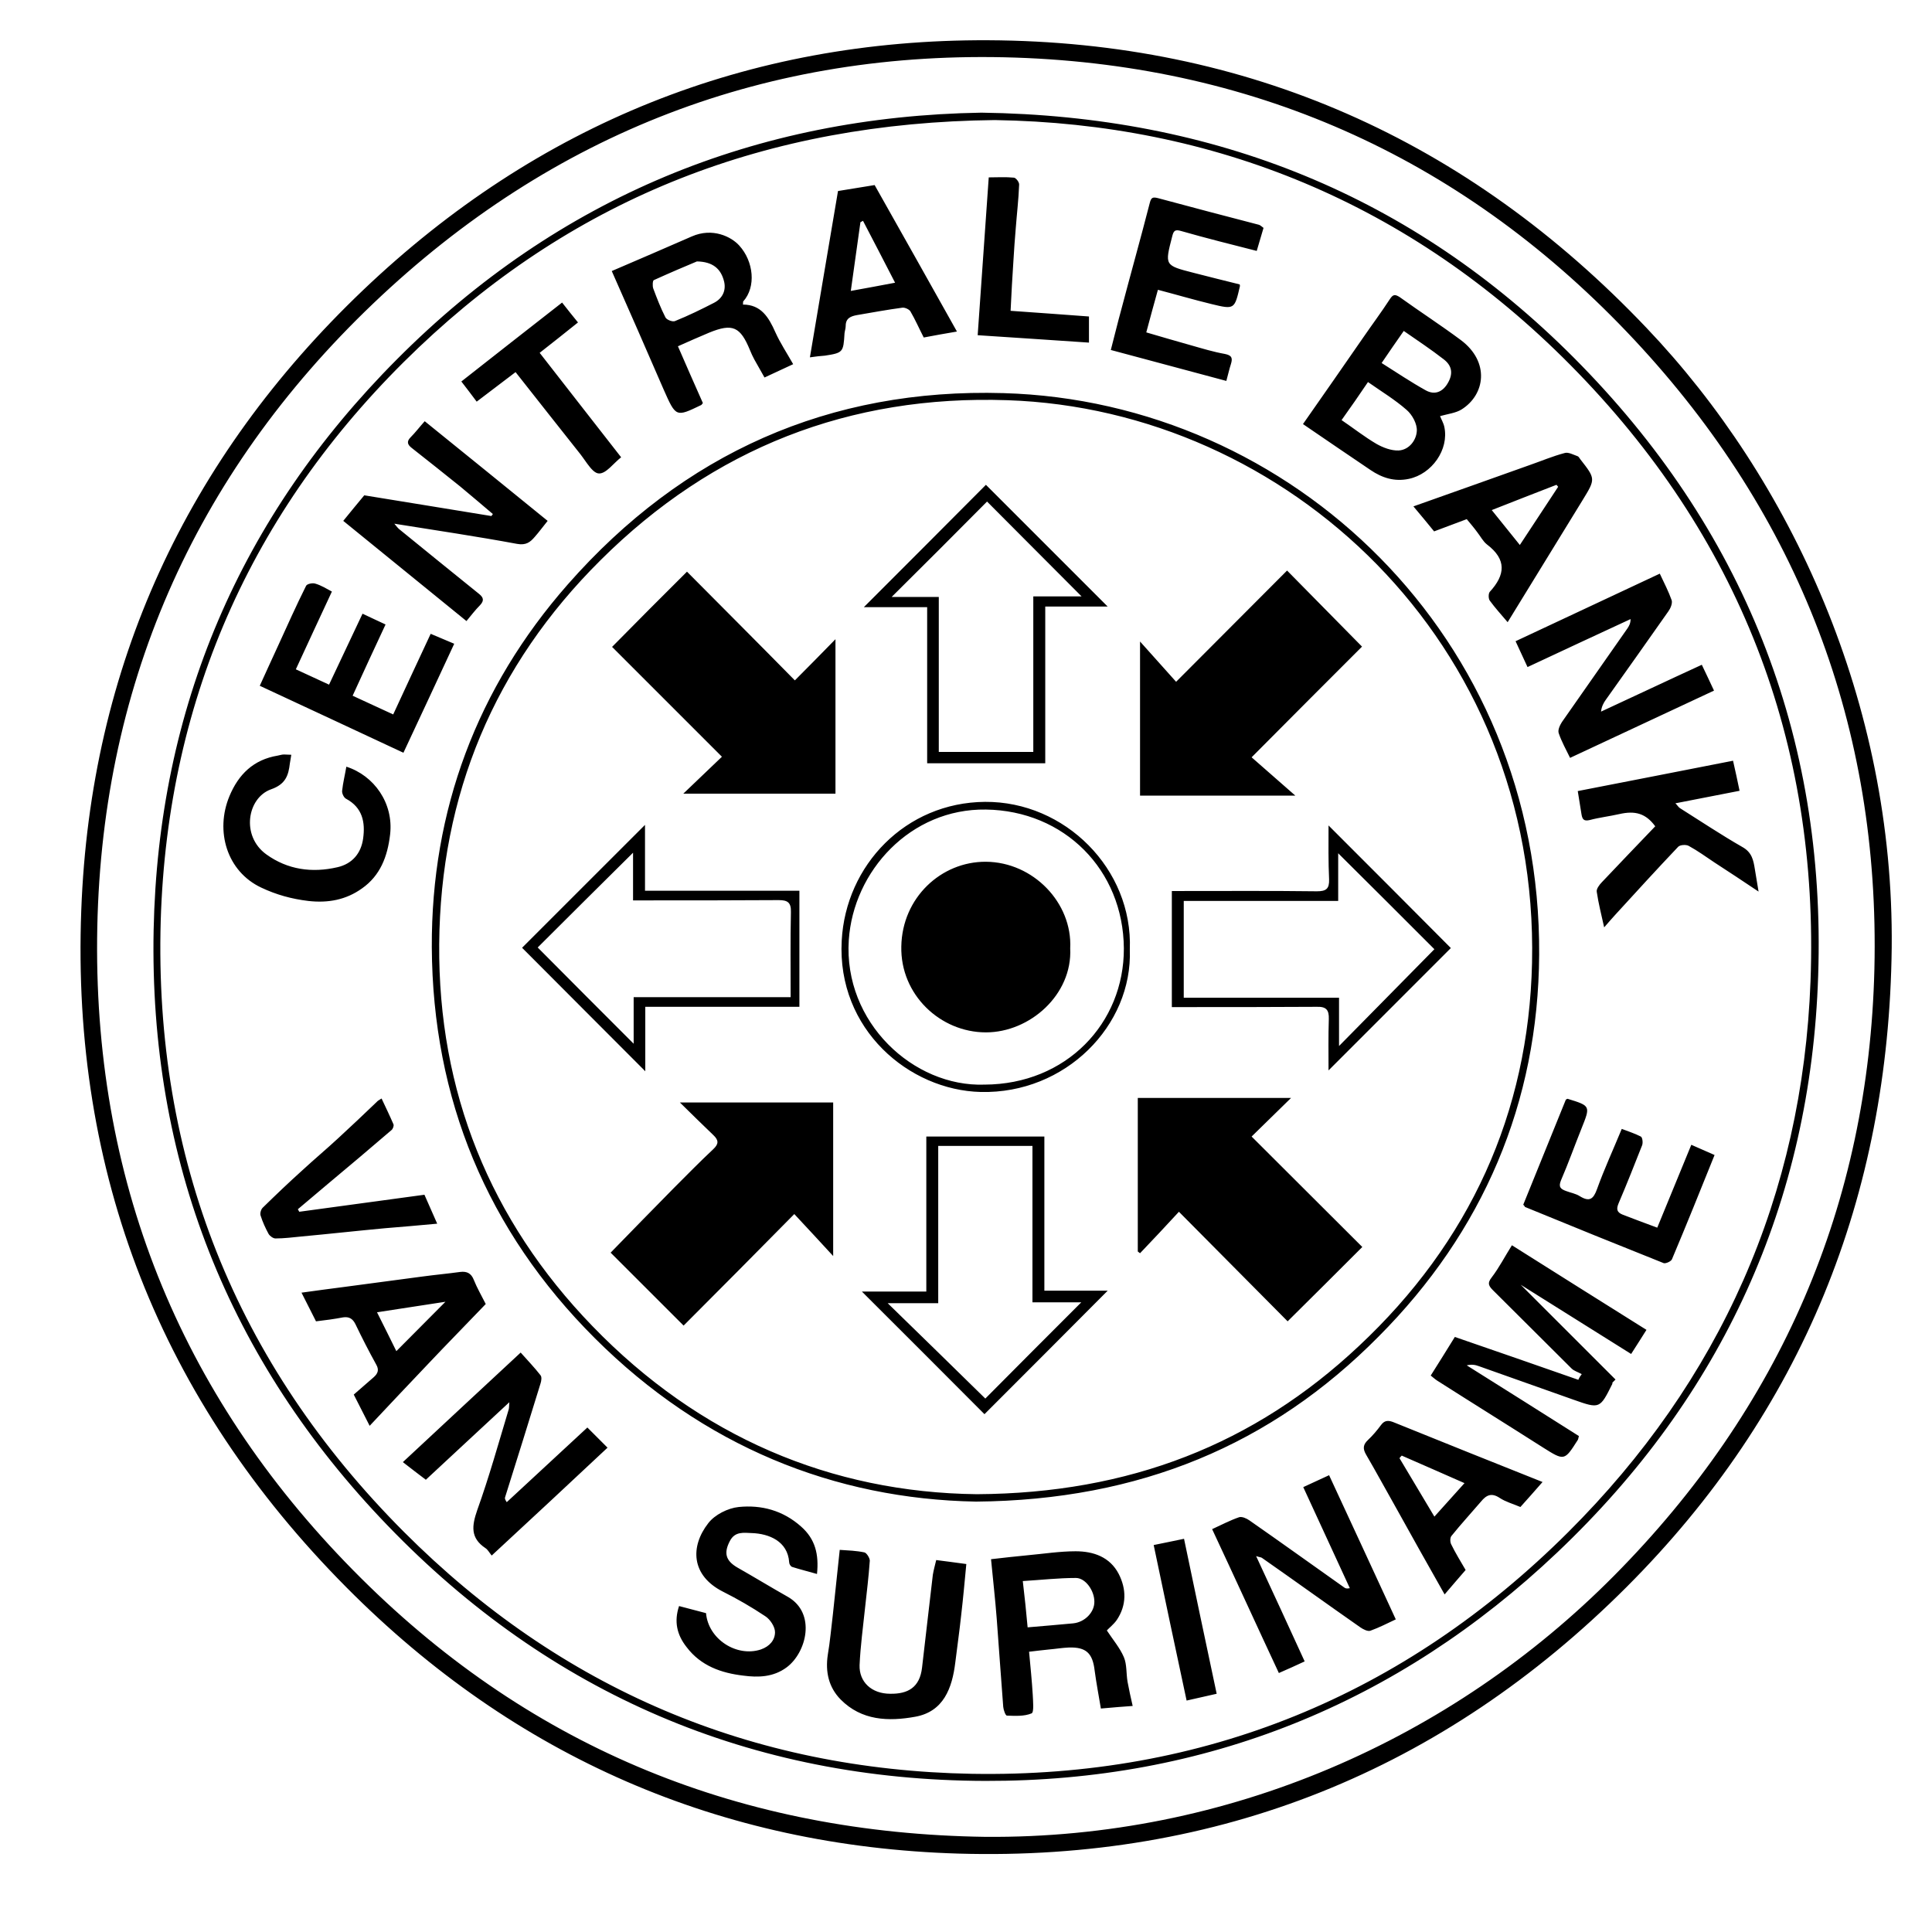 <?xml version="1.0" encoding="UTF-8"?>
<svg width="48px" height="48px" viewBox="0 0 48 48" version="1.1" xmlns="http://www.w3.org/2000/svg" xmlns:xlink="http://www.w3.org/1999/xlink">
    <title>sr-cbvs</title>
    <g id="Page-1" stroke="none" stroke-width="1" fill="none" fill-rule="evenodd">
        <g id="sr-cbvs">
            <rect id="Rectangle" x="0" y="0" width="48" height="48"></rect>
            <path d="M24.551,1 C30.983,1.029 36.463,3.469 40.906,8.145 C44.495,11.911 47.062,17.461 46.999,23.547 C46.928,29.725 44.77,35.071 40.412,39.429 C35.849,43.992 30.263,46.242 23.81,46.052 C17.901,45.875 12.795,43.654 8.613,39.444 C3.993,34.796 1.772,29.147 2.019,22.616 C2.244,16.558 4.635,11.389 9.022,7.207 C13.352,3.081 18.578,0.973 24.551,1 Z M9.275,7.538 C4.797,11.812 2.47,17.13 2.413,23.322 C2.357,29.507 4.579,34.852 8.979,39.218 C13.267,43.478 18.472,45.551 24.48,45.636 C30.503,45.685 36.061,43.224 40.102,39.147 C44.227,34.986 46.428,29.93 46.569,24.069 C46.71,18.082 44.7,12.828 40.609,8.448 C36.463,4.012 31.3,1.636 25.235,1.431 C19.092,1.226 13.726,3.293 9.275,7.538 Z M24.382,2.799 C30.179,2.877 35.094,4.866 39.1,8.885 C43.303,13.103 45.37,18.272 45.172,24.239 C44.989,29.88 42.782,34.69 38.691,38.569 C34.721,42.335 29.939,44.26 24.48,44.246 C18.669,44.232 13.662,42.088 9.628,37.899 C5.672,33.795 3.704,28.816 3.817,23.103 C3.93,17.595 5.968,12.835 9.861,8.928 C13.874,4.894 18.796,2.891 24.382,2.799 Z M24.713,2.983 C19.057,3.046 14.332,4.901 10.404,8.632 C6.349,12.489 4.162,17.271 3.993,22.877 C3.824,28.773 5.855,33.872 10.037,38.061 C13.93,41.961 18.669,43.971 24.149,44.07 C29.897,44.169 34.883,42.131 38.959,38.068 C42.732,34.309 44.784,29.704 44.982,24.373 C45.2,18.441 43.205,13.3 39.016,9.069 C35.031,5.042 30.151,3.067 24.713,2.983 Z M20.863,38.506 C21.074,38.52 21.279,38.527 21.476,38.569 C21.533,38.583 21.61,38.71 21.61,38.774 C21.582,39.176 21.533,39.571 21.49,39.965 C21.441,40.431 21.377,40.903 21.356,41.369 C21.342,41.785 21.652,42.081 22.118,42.081 C22.555,42.088 22.851,41.926 22.908,41.432 C22.999,40.664 23.084,39.895 23.176,39.126 C23.197,38.999 23.232,38.879 23.26,38.759 C23.5,38.788 23.74,38.823 24.008,38.858 C23.966,39.295 23.93,39.704 23.881,40.121 C23.839,40.516 23.782,40.91 23.733,41.312 C23.655,41.94 23.444,42.525 22.739,42.652 C22.076,42.772 21.406,42.751 20.884,42.222 C20.588,41.919 20.503,41.538 20.566,41.115 C20.623,40.784 20.651,40.445 20.693,40.106 C20.75,39.578 20.806,39.049 20.863,38.506 Z M26.723,38.541 C27.167,38.541 27.576,38.682 27.795,39.105 C27.986,39.479 27.993,39.881 27.746,40.248 C27.668,40.36 27.555,40.445 27.499,40.508 C27.647,40.734 27.823,40.939 27.922,41.171 C28,41.355 27.978,41.58 28.014,41.785 C28.049,41.975 28.091,42.166 28.141,42.384 C27.922,42.399 27.661,42.42 27.351,42.448 C27.301,42.145 27.238,41.82 27.196,41.503 C27.146,41.073 26.984,40.918 26.554,40.932 C26.392,40.939 26.222,40.967 26.06,40.981 C25.905,40.995 25.757,41.016 25.567,41.037 C25.602,41.411 25.637,41.757 25.658,42.102 C25.665,42.265 25.693,42.54 25.63,42.568 C25.447,42.645 25.221,42.631 25.016,42.624 C24.981,42.624 24.932,42.483 24.925,42.406 C24.868,41.672 24.819,40.946 24.763,40.212 C24.727,39.74 24.671,39.253 24.622,38.738 C24.932,38.703 25.228,38.668 25.531,38.64 C25.926,38.604 26.328,38.541 26.723,38.541 Z M29.417,38.231 C29.685,39.514 29.953,40.791 30.228,42.081 C29.988,42.138 29.749,42.187 29.481,42.25 C29.206,40.974 28.938,39.697 28.663,38.386 C28.931,38.329 29.163,38.287 29.417,38.231 Z M19.903,37.927 C20.256,38.238 20.348,38.618 20.298,39.105 C20.08,39.042 19.875,38.992 19.678,38.929 C19.643,38.915 19.607,38.858 19.607,38.816 C19.572,38.287 19.099,38.104 18.683,38.089 C18.479,38.082 18.26,38.04 18.133,38.287 C17.978,38.583 18.028,38.774 18.317,38.943 C18.74,39.183 19.156,39.437 19.579,39.676 C20.284,40.085 20.037,41.059 19.544,41.425 C19.212,41.672 18.831,41.679 18.465,41.63 C17.922,41.566 17.414,41.39 17.061,40.925 C16.814,40.614 16.744,40.283 16.871,39.902 C17.104,39.965 17.322,40.022 17.541,40.078 C17.597,40.727 18.303,41.178 18.902,40.981 C19.128,40.903 19.255,40.741 19.255,40.551 C19.255,40.417 19.135,40.233 19.015,40.156 C18.676,39.93 18.324,39.726 17.957,39.542 C17.167,39.14 17.146,38.421 17.597,37.843 C17.76,37.631 18.084,37.469 18.352,37.441 C18.916,37.384 19.452,37.525 19.903,37.927 Z M33.021,36.651 C33.578,37.85 34.121,39.027 34.678,40.233 C34.467,40.332 34.262,40.438 34.044,40.516 C33.98,40.537 33.867,40.48 33.797,40.431 C32.979,39.86 32.168,39.274 31.35,38.703 C31.328,38.689 31.293,38.689 31.208,38.661 C31.625,39.563 32.02,40.41 32.414,41.277 C32.203,41.376 31.998,41.468 31.773,41.566 C31.223,40.389 30.68,39.197 30.115,37.991 C30.348,37.885 30.56,37.772 30.785,37.695 C30.856,37.673 30.969,37.723 31.039,37.772 C31.829,38.322 32.612,38.886 33.402,39.444 C33.43,39.465 33.458,39.472 33.536,39.458 C33.155,38.633 32.774,37.8 32.379,36.947 C32.591,36.848 32.795,36.757 33.021,36.651 Z M26.73,39.204 C26.3,39.204 25.87,39.253 25.411,39.281 C25.461,39.697 25.496,40.05 25.531,40.431 C25.933,40.396 26.3,40.367 26.66,40.332 C26.956,40.304 27.196,40.05 27.189,39.789 C27.189,39.521 26.97,39.204 26.73,39.204 Z M34.65,35.346 C35.87,35.84 37.083,36.326 38.324,36.82 C38.134,37.039 37.951,37.243 37.774,37.441 C37.591,37.363 37.408,37.314 37.259,37.215 C37.055,37.081 36.928,37.144 36.794,37.307 C36.547,37.596 36.293,37.871 36.061,38.16 C36.025,38.202 36.025,38.308 36.053,38.365 C36.159,38.583 36.286,38.788 36.413,39.006 C36.244,39.204 36.075,39.394 35.891,39.613 C35.468,38.865 35.059,38.139 34.657,37.412 C34.417,36.989 34.185,36.559 33.938,36.136 C33.853,35.988 33.867,35.889 33.987,35.776 C34.107,35.663 34.213,35.537 34.312,35.403 C34.41,35.269 34.516,35.29 34.65,35.346 Z M12.936,33.604 C13.112,33.802 13.281,33.978 13.429,34.168 C13.465,34.211 13.45,34.309 13.429,34.373 C13.14,35.318 12.844,36.256 12.548,37.201 C12.541,37.222 12.541,37.25 12.59,37.321 C13.26,36.7 13.93,36.08 14.593,35.466 L15.094,35.967 C14.149,36.855 13.19,37.744 12.216,38.647 C12.153,38.569 12.118,38.499 12.061,38.463 C11.68,38.209 11.723,37.906 11.857,37.518 C12.153,36.693 12.386,35.854 12.639,35.015 C12.647,34.986 12.647,34.951 12.654,34.838 C11.913,35.522 11.229,36.164 10.58,36.764 C10.39,36.623 10.213,36.482 10.009,36.326 C11.01,35.395 11.962,34.507 12.936,33.604 Z M34.826,36.164 C34.805,36.185 34.784,36.206 34.77,36.228 C35.052,36.7 35.334,37.173 35.637,37.68 C35.891,37.398 36.117,37.144 36.385,36.848 C35.835,36.608 35.334,36.383 34.826,36.164 Z M24.932,9.767 C32.083,9.971 38.289,15.825 38.24,23.717 C38.219,27.398 36.843,30.607 34.248,33.209 C31.589,35.896 28.317,37.271 24.248,37.307 C20.729,37.243 17.47,35.931 14.783,33.252 C12.096,30.572 10.749,27.299 10.728,23.533 C10.714,20.134 11.85,17.087 14.106,14.52 C16.97,11.262 20.609,9.64 24.932,9.767 Z M14.924,13.914 C12.28,16.537 10.94,19.753 10.912,23.456 C10.883,27.116 12.174,30.318 14.72,32.948 C17.379,35.699 20.651,37.081 24.269,37.123 C28.056,37.102 31.166,35.882 33.761,33.442 C36.505,30.875 37.979,27.666 38.063,23.921 C38.24,15.931 31.949,10.176 25.031,9.943 C21.109,9.809 17.717,11.135 14.924,13.914 Z M37.563,30.938 C38.67,31.637 39.77,32.328 40.906,33.04 C40.786,33.23 40.666,33.421 40.525,33.639 C39.594,33.054 38.67,32.476 37.781,31.919 L40.137,34.274 C40.109,34.302 40.087,34.324 40.059,34.352 L40.059,34.38 C39.749,35.001 39.749,35.008 39.093,34.775 C38.31,34.5 37.527,34.218 36.745,33.943 C36.653,33.907 36.554,33.893 36.441,33.922 C37.372,34.507 38.303,35.092 39.227,35.678 C39.213,35.727 39.213,35.755 39.199,35.776 C38.867,36.298 38.867,36.298 38.331,35.96 C37.457,35.403 36.582,34.859 35.708,34.302 C35.652,34.267 35.602,34.218 35.546,34.175 C35.75,33.851 35.941,33.548 36.145,33.216 C37.168,33.569 38.19,33.922 39.213,34.281 C39.241,34.218 39.269,34.175 39.298,34.14 C39.213,34.091 39.107,34.063 39.044,33.999 C38.395,33.357 37.746,32.701 37.097,32.06 C36.991,31.954 36.942,31.883 37.062,31.735 C37.245,31.495 37.386,31.22 37.563,30.938 Z M11.772,31.799 C11.85,31.996 11.962,32.187 12.068,32.398 C11.589,32.899 11.102,33.393 10.63,33.893 C10.15,34.394 9.677,34.902 9.184,35.424 C9.064,35.184 8.944,34.951 8.789,34.648 C8.944,34.514 9.113,34.366 9.283,34.218 C9.388,34.126 9.424,34.034 9.346,33.9 C9.163,33.569 8.993,33.237 8.831,32.899 C8.761,32.758 8.669,32.708 8.521,32.73 C8.302,32.772 8.091,32.8 7.851,32.828 C7.738,32.603 7.625,32.377 7.491,32.116 C7.858,32.067 8.196,32.017 8.542,31.975 C9.198,31.89 9.847,31.799 10.503,31.714 C10.813,31.672 11.123,31.644 11.434,31.601 C11.603,31.58 11.709,31.637 11.772,31.799 Z M25.947,28.237 L25.947,32.067 L27.52,32.067 C26.497,33.096 25.482,34.112 24.459,35.135 C23.465,34.14 22.456,33.125 21.413,32.088 L23.014,32.088 L23.014,28.237 L25.947,28.237 Z M25.651,28.47 L23.31,28.47 L23.31,32.377 L22.054,32.377 C22.922,33.223 23.726,34.006 24.48,34.747 C25.256,33.964 26.06,33.16 26.864,32.356 L25.651,32.356 L25.651,28.47 Z M11.067,32.342 C10.517,32.426 9.974,32.511 9.367,32.603 C9.543,32.955 9.699,33.266 9.847,33.569 C10.27,33.146 10.651,32.758 11.067,32.342 Z M20.7,27.391 L20.7,31.206 C20.362,30.84 20.052,30.501 19.734,30.163 C18.796,31.115 17.886,32.031 16.984,32.934 L15.171,31.122 C15.686,30.593 16.208,30.057 16.73,29.528 C17.061,29.196 17.386,28.865 17.724,28.548 C17.858,28.421 17.858,28.329 17.724,28.202 C17.456,27.948 17.195,27.687 16.892,27.391 L20.7,27.391 Z M32.076,27.278 C31.752,27.595 31.427,27.913 31.096,28.237 C32.048,29.189 32.957,30.092 33.846,30.981 C33.218,31.608 32.619,32.208 31.991,32.828 C31.124,31.954 30.221,31.044 29.29,30.106 C28.959,30.466 28.641,30.804 28.324,31.136 C28.303,31.122 28.289,31.108 28.268,31.093 L28.268,27.278 L32.076,27.278 Z M38.945,27.299 C39.523,27.476 39.516,27.476 39.291,28.04 C39.121,28.463 38.966,28.9 38.783,29.323 C38.712,29.493 38.776,29.542 38.91,29.591 C39.023,29.634 39.15,29.655 39.248,29.718 C39.488,29.866 39.587,29.796 39.678,29.542 C39.855,29.048 40.08,28.562 40.292,28.047 C40.454,28.11 40.616,28.16 40.765,28.237 C40.807,28.258 40.821,28.385 40.8,28.449 C40.609,28.935 40.419,29.415 40.214,29.895 C40.151,30.043 40.172,30.12 40.313,30.177 C40.588,30.282 40.863,30.388 41.174,30.501 C41.456,29.817 41.738,29.133 42.02,28.442 C42.21,28.526 42.401,28.611 42.598,28.696 C42.246,29.57 41.9,30.431 41.54,31.284 C41.519,31.34 41.385,31.397 41.336,31.383 C40.186,30.924 39.037,30.459 37.887,29.986 C37.887,29.979 37.873,29.958 37.845,29.93 C38.204,29.048 38.55,28.188 38.903,27.32 C38.917,27.313 38.938,27.299 38.945,27.299 Z M9.48,27.292 C9.586,27.518 9.685,27.722 9.776,27.934 C9.79,27.969 9.762,28.054 9.72,28.082 C9.205,28.526 8.683,28.964 8.161,29.401 L7.4,30.043 C7.414,30.064 7.421,30.085 7.435,30.106 C8.464,29.965 9.501,29.824 10.545,29.683 C10.651,29.923 10.749,30.148 10.862,30.402 C10.411,30.445 9.988,30.48 9.565,30.515 C8.873,30.579 8.182,30.656 7.491,30.72 C7.273,30.741 7.061,30.769 6.842,30.769 C6.786,30.769 6.701,30.706 6.673,30.656 C6.596,30.515 6.525,30.36 6.476,30.205 C6.454,30.148 6.483,30.05 6.525,30.007 C6.849,29.69 7.181,29.373 7.519,29.069 C7.809,28.801 8.112,28.548 8.401,28.28 C8.725,27.983 9.043,27.68 9.36,27.377 C9.381,27.349 9.424,27.328 9.48,27.292 Z M24.473,19.922 C26.455,19.908 28.148,21.587 28.07,23.59 C28.141,25.48 26.469,27.179 24.368,27.13 C22.59,27.088 20.792,25.579 20.912,23.371 C21.011,21.495 22.499,19.937 24.473,19.922 Z M24.495,20.113 C22.619,20.085 21.201,21.643 21.088,23.357 C20.954,25.402 22.696,27.01 24.459,26.947 C26.49,26.94 27.929,25.423 27.922,23.562 C27.908,21.608 26.441,20.141 24.495,20.113 Z M16.025,20.494 L16.025,22.13 L19.861,22.13 L19.861,25.014 L16.032,25.014 L16.032,26.615 C15.009,25.593 13.986,24.563 12.971,23.547 L14.471,22.047 C14.981,21.537 15.499,21.019 16.025,20.494 Z M33.007,20.508 L34.553,22.055 C35.059,22.562 35.556,23.061 36.046,23.554 L34.025,25.576 C33.687,25.914 33.348,26.253 33.007,26.594 C33.007,26.171 33,25.741 33.014,25.318 C33.021,25.092 32.95,25.007 32.718,25.014 C31.618,25.021 30.517,25.021 29.417,25.021 L29.114,25.021 L29.114,22.137 L29.389,22.137 C30.496,22.137 31.603,22.13 32.718,22.144 C32.95,22.144 33.028,22.081 33.021,21.848 C33,21.411 33.007,20.98 33.007,20.508 Z M33.247,21.199 L33.247,22.384 L29.41,22.384 L29.41,24.789 L33.268,24.789 L33.268,25.988 C34.072,25.169 34.862,24.373 35.637,23.583 C34.869,22.814 34.065,22.01 33.247,21.199 Z M15.728,21.185 C14.91,21.996 14.106,22.793 13.359,23.54 C14.142,24.33 14.939,25.127 15.743,25.931 L15.743,24.775 L19.643,24.775 C19.643,24.048 19.635,23.357 19.65,22.659 C19.657,22.419 19.565,22.363 19.346,22.363 C18.246,22.37 17.146,22.37 16.046,22.37 L15.728,22.37 L15.728,21.185 Z M24.495,21.41 C25.672,21.418 26.646,22.433 26.589,23.562 C26.646,24.711 25.588,25.649 24.495,25.649 C23.359,25.649 22.365,24.711 22.393,23.512 C22.414,22.306 23.38,21.403 24.495,21.41 Z M43.057,18.9 C43.113,19.154 43.169,19.394 43.219,19.647 C42.683,19.753 42.168,19.852 41.625,19.958 C41.681,20.014 41.702,20.056 41.738,20.078 C42.253,20.402 42.76,20.741 43.289,21.044 C43.529,21.178 43.564,21.375 43.6,21.601 C43.628,21.77 43.656,21.939 43.691,22.151 C43.31,21.897 42.951,21.657 42.591,21.425 C42.38,21.284 42.175,21.135 41.956,21.016 C41.893,20.98 41.745,20.987 41.695,21.037 C41.166,21.594 40.645,22.165 40.123,22.736 C40.038,22.828 39.961,22.92 39.855,23.04 C39.784,22.722 39.714,22.447 39.671,22.158 C39.657,22.088 39.735,21.982 39.798,21.918 C40.236,21.453 40.687,20.987 41.124,20.529 C40.891,20.212 40.631,20.134 40.229,20.226 C39.982,20.282 39.735,20.31 39.495,20.374 C39.347,20.409 39.312,20.353 39.291,20.226 C39.262,20.042 39.234,19.866 39.199,19.654 C40.475,19.408 41.752,19.154 43.057,18.9 Z M7.054,18.745 C7.11,18.745 7.174,18.752 7.237,18.752 C7.223,18.829 7.216,18.893 7.202,18.963 C7.167,19.267 7.096,19.485 6.73,19.612 C6.144,19.824 5.982,20.769 6.617,21.227 C7.146,21.608 7.752,21.693 8.387,21.545 C8.754,21.46 8.972,21.199 9.022,20.832 C9.078,20.43 9.007,20.064 8.598,19.845 C8.542,19.817 8.493,19.711 8.5,19.647 C8.521,19.45 8.57,19.252 8.605,19.048 C9.29,19.267 9.783,19.951 9.692,20.733 C9.628,21.284 9.445,21.756 8.993,22.073 C8.598,22.356 8.154,22.44 7.66,22.384 C7.244,22.334 6.864,22.229 6.49,22.052 C5.636,21.65 5.34,20.649 5.7,19.781 C5.926,19.238 6.299,18.872 6.899,18.773 C6.948,18.766 6.998,18.745 7.054,18.745 Z M31.977,14.175 C32.619,14.824 33.218,15.437 33.839,16.065 C32.979,16.925 32.083,17.821 31.096,18.815 C31.448,19.126 31.794,19.429 32.182,19.767 L28.324,19.767 L28.324,15.938 C28.641,16.29 28.938,16.622 29.22,16.939 C30.193,15.966 31.089,15.063 31.977,14.175 Z M17.068,14.203 C17.929,15.07 18.839,15.98 19.748,16.904 C20.08,16.573 20.397,16.248 20.757,15.881 L20.757,19.718 L16.977,19.718 C17.308,19.401 17.626,19.097 17.936,18.801 L15.207,16.072 C15.848,15.423 16.448,14.817 17.068,14.203 Z M24.495,12.045 L27.52,15.07 L25.969,15.07 L25.969,18.963 L23.035,18.963 L23.035,15.085 L21.462,15.085 C22.485,14.062 23.5,13.046 24.495,12.045 Z M41.237,14.252 C41.35,14.492 41.456,14.697 41.533,14.915 C41.554,14.993 41.505,15.113 41.449,15.19 C40.934,15.924 40.419,16.65 39.897,17.384 C39.841,17.461 39.791,17.553 39.777,17.68 C40.602,17.299 41.42,16.911 42.281,16.516 C42.38,16.721 42.478,16.932 42.584,17.158 C41.378,17.722 40.2,18.272 39.008,18.829 C38.91,18.625 38.797,18.427 38.726,18.216 C38.698,18.138 38.755,18.018 38.804,17.941 C39.347,17.165 39.89,16.389 40.433,15.613 C40.475,15.55 40.511,15.486 40.511,15.381 C39.664,15.776 38.818,16.164 37.951,16.573 C37.852,16.361 37.753,16.149 37.654,15.931 C38.853,15.367 40.038,14.817 41.237,14.252 Z M7.83,14.499 C7.978,14.541 8.112,14.626 8.246,14.697 C7.95,15.338 7.653,15.966 7.35,16.629 C7.625,16.756 7.886,16.876 8.175,17.01 C8.45,16.424 8.725,15.846 9.007,15.247 C9.191,15.331 9.374,15.423 9.579,15.515 C9.304,16.107 9.036,16.678 8.761,17.285 C9.106,17.447 9.438,17.595 9.769,17.75 C10.079,17.08 10.383,16.424 10.7,15.747 C10.89,15.825 11.081,15.91 11.285,15.994 C10.862,16.904 10.453,17.786 10.023,18.702 C8.838,18.145 7.66,17.602 6.454,17.038 C6.603,16.707 6.751,16.389 6.899,16.065 C7.132,15.557 7.357,15.049 7.604,14.556 C7.625,14.506 7.766,14.478 7.83,14.499 Z M24.523,12.461 C23.754,13.237 22.957,14.034 22.153,14.831 L23.324,14.831 L23.324,18.681 L25.672,18.681 L25.672,14.817 L26.871,14.817 C26.067,14.013 25.263,13.202 24.523,12.461 Z M39.192,11.333 C39.22,11.34 39.241,11.382 39.262,11.41 C39.643,11.897 39.643,11.897 39.319,12.426 C38.698,13.434 38.085,14.436 37.457,15.458 C37.302,15.275 37.147,15.106 37.013,14.922 C36.977,14.873 36.977,14.746 37.013,14.704 C37.401,14.281 37.436,13.9 36.942,13.526 C36.843,13.448 36.78,13.321 36.702,13.223 C36.625,13.117 36.54,13.018 36.441,12.898 C36.173,12.997 35.912,13.096 35.63,13.202 C35.475,13.011 35.306,12.807 35.116,12.581 C36.103,12.235 37.055,11.89 38.014,11.551 C38.296,11.453 38.578,11.333 38.874,11.255 C38.966,11.227 39.086,11.297 39.192,11.333 Z M10.552,10.465 C11.582,11.297 12.59,12.115 13.606,12.941 C13.486,13.089 13.394,13.216 13.288,13.336 C13.175,13.469 13.07,13.554 12.844,13.512 C11.85,13.328 10.855,13.18 9.797,13.011 C9.861,13.089 9.889,13.124 9.924,13.152 C10.58,13.688 11.236,14.217 11.899,14.753 C12.005,14.838 12.04,14.915 11.927,15.035 C11.807,15.155 11.701,15.296 11.589,15.43 C10.559,14.591 9.551,13.773 8.528,12.941 C8.711,12.715 8.881,12.51 9.05,12.306 C10.101,12.475 11.158,12.651 12.209,12.821 C12.223,12.807 12.23,12.785 12.245,12.771 C11.977,12.546 11.709,12.313 11.434,12.087 C11.032,11.763 10.63,11.445 10.228,11.128 C10.129,11.051 10.094,10.973 10.199,10.867 C10.319,10.747 10.425,10.606 10.552,10.465 Z M38.67,12.045 C38.141,12.249 37.619,12.454 37.062,12.673 C37.316,12.99 37.527,13.251 37.76,13.54 C38.092,13.039 38.402,12.567 38.712,12.094 C38.698,12.08 38.684,12.059 38.67,12.045 Z M34.777,7.383 C35.278,7.743 35.8,8.081 36.293,8.448 C37.02,8.991 36.9,9.809 36.307,10.176 C36.166,10.261 35.983,10.282 35.778,10.338 C35.807,10.416 35.863,10.507 35.884,10.606 C36.004,11.17 35.574,11.777 35.003,11.897 C34.643,11.974 34.333,11.869 34.051,11.678 C33.493,11.304 32.943,10.924 32.372,10.536 C32.887,9.802 33.381,9.09 33.874,8.378 C34.093,8.06 34.319,7.757 34.53,7.433 C34.608,7.313 34.657,7.306 34.777,7.383 Z M13.965,7.517 C14.099,7.687 14.226,7.849 14.36,8.011 C14.043,8.265 13.733,8.512 13.408,8.766 C14.092,9.647 14.762,10.5 15.432,11.361 C15.242,11.509 15.058,11.77 14.882,11.763 C14.785,11.763 14.685,11.65 14.59,11.52 L14.478,11.363 C14.459,11.338 14.441,11.313 14.424,11.29 C13.888,10.613 13.352,9.936 12.809,9.245 L11.843,9.979 C11.709,9.802 11.596,9.647 11.462,9.478 C12.294,8.822 13.126,8.173 13.965,7.517 Z M33.987,9.492 C33.769,9.816 33.557,10.12 33.331,10.437 C33.642,10.649 33.91,10.86 34.199,11.029 C34.361,11.121 34.565,11.199 34.749,11.192 C35.01,11.177 35.186,10.938 35.2,10.712 C35.214,10.536 35.087,10.303 34.946,10.183 C34.657,9.929 34.319,9.725 33.987,9.492 Z M18.366,6.1 C18.726,6.495 18.789,7.129 18.465,7.489 C18.458,7.496 18.465,7.524 18.458,7.567 C18.909,7.567 19.099,7.884 19.262,8.251 C19.382,8.519 19.551,8.773 19.706,9.048 C19.523,9.132 19.283,9.245 18.994,9.379 L18.741,8.931 C18.701,8.856 18.665,8.78 18.634,8.702 C18.394,8.117 18.204,8.025 17.618,8.265 C17.365,8.371 17.111,8.483 16.843,8.603 C17.054,9.09 17.259,9.555 17.463,10.014 C17.442,10.035 17.435,10.056 17.421,10.063 C16.793,10.366 16.793,10.366 16.49,9.682 C16.067,8.709 15.644,7.736 15.199,6.734 C15.869,6.445 16.532,6.163 17.188,5.874 C17.703,5.648 18.169,5.881 18.366,6.1 Z M34.876,8.222 C34.692,8.483 34.523,8.73 34.326,9.019 C34.706,9.259 35.052,9.492 35.419,9.696 C35.644,9.823 35.842,9.739 35.969,9.52 C36.103,9.294 36.082,9.09 35.87,8.928 C35.553,8.681 35.221,8.462 34.876,8.222 Z M28.768,4.922 C29.601,5.148 30.44,5.366 31.279,5.585 C31.321,5.599 31.35,5.634 31.392,5.662 C31.335,5.853 31.279,6.043 31.223,6.234 C30.588,6.072 29.96,5.916 29.347,5.74 C29.184,5.691 29.156,5.74 29.121,5.881 C28.938,6.593 28.931,6.593 29.65,6.777 C30.038,6.875 30.419,6.974 30.799,7.066 C30.806,7.087 30.806,7.101 30.806,7.108 C30.672,7.687 30.672,7.694 30.094,7.553 C29.657,7.447 29.227,7.32 28.768,7.2 C28.67,7.553 28.578,7.884 28.479,8.258 C28.86,8.371 29.227,8.476 29.601,8.582 C29.876,8.66 30.151,8.744 30.433,8.794 C30.602,8.829 30.63,8.892 30.581,9.048 C30.539,9.175 30.51,9.316 30.468,9.464 C29.516,9.21 28.578,8.956 27.598,8.695 C27.689,8.349 27.767,8.018 27.859,7.687 C28.091,6.805 28.338,5.93 28.564,5.049 C28.599,4.915 28.627,4.887 28.768,4.922 Z M21.73,4.598 C22.414,5.811 23.084,7.002 23.775,8.237 C23.479,8.286 23.218,8.335 22.95,8.385 C22.83,8.152 22.739,7.94 22.619,7.736 C22.59,7.687 22.485,7.637 22.421,7.644 C22.047,7.694 21.667,7.764 21.293,7.828 C21.138,7.856 21.011,7.905 21.011,8.096 C21.011,8.159 20.99,8.215 20.982,8.279 C20.954,8.751 20.947,8.766 20.496,8.836 C20.383,8.843 20.27,8.857 20.122,8.878 C20.355,7.482 20.588,6.128 20.82,4.746 C21.116,4.696 21.42,4.647 21.73,4.598 Z M25.193,4.414 C25.242,4.421 25.327,4.527 25.32,4.591 C25.306,4.957 25.263,5.317 25.235,5.684 C25.214,5.945 25.193,6.206 25.179,6.466 C25.15,6.883 25.129,7.292 25.108,7.722 C25.778,7.771 26.413,7.813 27.055,7.863 L27.055,8.512 C26.145,8.448 25.235,8.392 24.29,8.328 C24.382,7.038 24.473,5.74 24.565,4.407 C24.777,4.407 24.981,4.393 25.193,4.414 Z M17.315,6.495 C17.026,6.615 16.631,6.784 16.243,6.96 C16.215,6.974 16.208,7.101 16.229,7.165 C16.321,7.411 16.413,7.651 16.532,7.884 C16.561,7.947 16.716,8.004 16.772,7.976 C17.104,7.842 17.421,7.687 17.738,7.524 C17.943,7.419 18.042,7.228 17.992,7.002 C17.915,6.678 17.71,6.502 17.315,6.495 Z M21.441,5.486 C21.42,5.5 21.399,5.507 21.377,5.521 C21.3,6.079 21.222,6.629 21.138,7.228 C21.526,7.158 21.871,7.094 22.238,7.024 C21.963,6.488 21.702,5.987 21.441,5.486 Z" id="Combined-Shape" fill="#000000" fill-rule="nonzero"></path>
        </g>
    </g>
</svg>